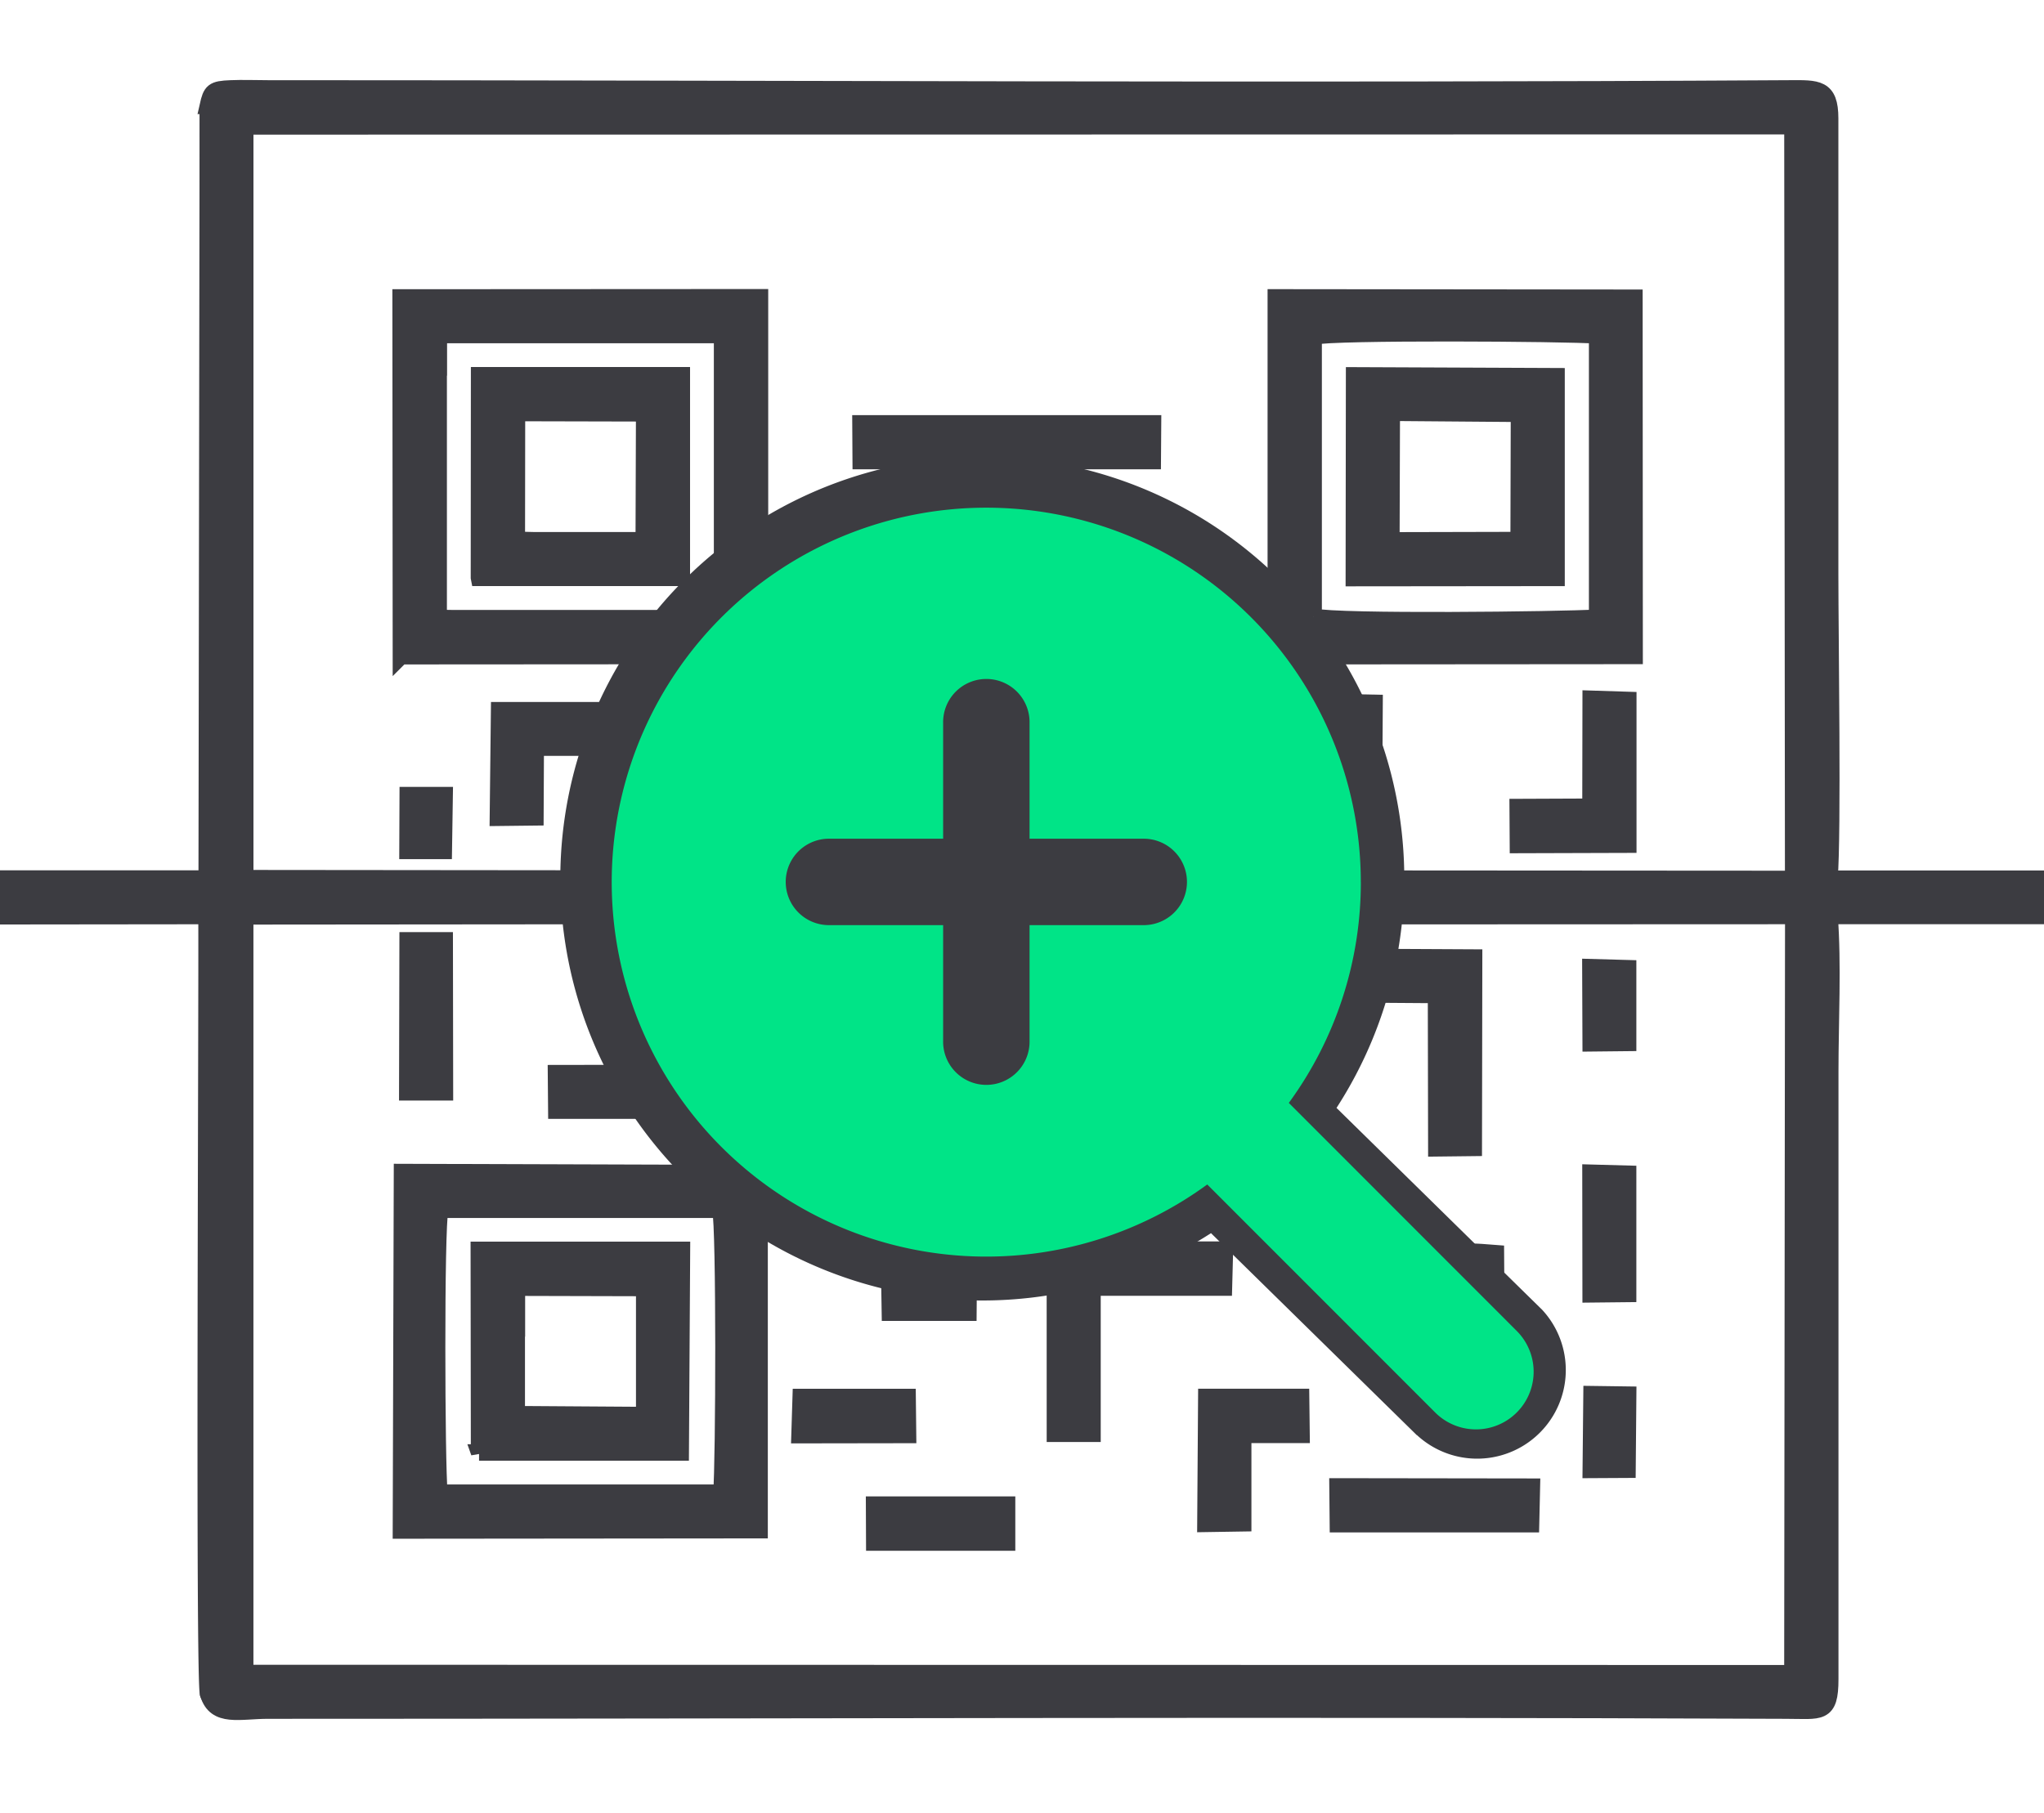 <svg xmlns="http://www.w3.org/2000/svg" xmlns:xlink="http://www.w3.org/1999/xlink" width="62" height="55" viewBox="0 0 62 55">
  <defs>
    <clipPath id="clip-path">
      <rect id="Rectangle_1556" data-name="Rectangle 1556" width="62" height="55" transform="translate(0.495 0.367)" fill="#3c3c41" stroke="#3c3c41" stroke-width="0.5"/>
    </clipPath>
  </defs>
  <g id="Group_4485" data-name="Group 4485" transform="translate(-185 -559)">
    <g id="Mask_Group_70" data-name="Mask Group 70" transform="translate(184.505 558.633)" clip-path="url(#clip-path)">
      <g id="Layer_x0020_1" transform="translate(-0.514 3.044)">
        <path id="Path_86334" data-name="Path 86334" d="M88.31,53.432,99.2,53.425l0-10.883-10.9.006.009,10.885Zm1.144-9.3v8.14l.443.007h7.788l.359,0,.007-.528V44.308l0-.62-8.592,0,0,.451Z" transform="translate(-75.139 -36.2)" fill="#3c3c41" stroke="#3c3c41" stroke-width="0.5" fill-rule="evenodd"/>
        <path id="Path_86335" data-name="Path 86335" d="M266.387,53.461l10.881-.008-.006-10.867-10.877-.011,0,10.885Zm1.145-1.2c.728.176,7.476.1,8.6.032l0-8.564c-.962-.072-8.031-.116-8.6.034l0,8.5Z" transform="translate(-226.677 -36.229)" fill="#3c3c41" stroke="#3c3c41" stroke-width="0.5" fill-rule="evenodd"/>
        <path id="Path_86336" data-name="Path 86336" d="M88.357,231.481l10.878-.01,0-10.83-10.846-.035Zm1.166-1.146,8.554,0c.079-.863.1-8.08-.031-8.586h-8.5C89.415,222.3,89.438,229.476,89.523,230.335Z" transform="translate(-75.186 -187.723)" fill="#3c3c41" stroke="#3c3c41" stroke-width="0.5" fill-rule="evenodd"/>
        <path id="Path_86337" data-name="Path 86337" d="M50.2,168.429l-1.131-.022.012,23.619c.219.737.954.5,1.807.5,15.323,0,30.736-.066,46.038,0,1.054,0,1.355.151,1.353-.958l0-18.437c0-1.476.092-3.277-.021-4.713l-1.1,0-.026,22.975L50.2,191.386l0-22.958Z" transform="translate(-41.754 -143.304)" fill="#3c3c41" stroke="#3c3c41" stroke-width="0.5" fill-rule="evenodd"/>
        <path id="Path_86338" data-name="Path 86338" d="M49.071.534v23.45l1.131-.017,0-22.81L97.134,1.15l.022,22.836,1.1-.007c.112-1.348.021-7.358.021-9.209l0-13.852c0-.953-.384-.918-1.266-.913-15.289.093-30.8,0-46.126,0-.365,0-.766-.016-1.126,0-.535.021-.592.081-.692.529Z" transform="translate(-41.755 0.001)" fill="#3c3c41" stroke="#3c3c41" stroke-width="0.5" fill-rule="evenodd"/>
        <path id="Path_86339" data-name="Path 86339" d="M7.324,51.771,7.312,28.153l1.131.022,10.438-.009a8.725,8.725,0,0,0,.077,2.242l1.106.01a12.138,12.138,0,0,0,.057-2.255l9.12,0v1.871l.043-1.886,1.132.026L55.4,28.164l1.1,0h7.27l.025-1.131-7.3,0-1.1.007-31.041-.02-1.125.017,0-1.841L23.2,27.028l-3.073,0-.052-1.867-.032,1.852-1.078.014L8.442,27.017l-1.131.017V3.584L7.276,27.028H.07a2.256,2.256,0,0,0,0,1.145l7.2-.008c.019,2.341-.091,23.326.049,23.605Z" transform="translate(0.003 -3.05)" fill="#3c3c41" stroke="#3c3c41" stroke-width="0.5" fill-rule="evenodd"/>
        <path id="Path_86340" data-name="Path 86340" d="M104.236,64.593l6.152,0,0-6.145-6.148,0-.005,6.14Zm1.147-1.152.5.012,2.942,0,.409,0,.013-3.851-3.859-.009Z" transform="translate(-88.698 -49.739)" fill="#3c3c41" stroke="#3c3c41" stroke-width="0.5" fill-rule="evenodd"/>
        <path id="Path_86341" data-name="Path 86341" d="M104.208,242.572h6.117l.037-6.147-6.161,0,.008,6.15Zm1.143-4.206v3.045l3.867.026,0-3.855-3.862-.01v.8Z" transform="translate(-88.668 -201.181)" fill="#3c3c41" stroke="#3c3c41" stroke-width="0.5" fill-rule="evenodd"/>
        <path id="Path_86342" data-name="Path 86342" d="M282.266,64.6l6.148-.006V58.476l-6.14-.026Zm1.138-1.144,3.861-.009.01-3.832-3.859-.031-.012,3.872Z" transform="translate(-240.191 -49.738)" fill="#3c3c41" stroke="#3c3c41" stroke-width="0.5" fill-rule="evenodd"/>
        <path id="Path_86343" data-name="Path 86343" d="M184.013,117.05l6.133.014.018-1.114-5.016-.029,0-4.987-1.118-.027Z" transform="translate(-156.584 -94.375)" fill="#3c3c41" stroke="#3c3c41" stroke-width="0.5" fill-rule="evenodd"/>
        <path id="Path_86344" data-name="Path 86344" d="M221.412,241.984l1.139,0,0-4.436,3.987,0,.03-1.15-5.157,0Z" transform="translate(-188.404 -201.16)" fill="#3c3c41" stroke="#3c3c41" stroke-width="0.5" fill-rule="evenodd"/>
        <path id="Path_86345" data-name="Path 86345" d="M181.879,69.338l8.858,0,.008-1.144h-8.873Z" transform="translate(-154.762 -58.026)" fill="#3c3c41" stroke="#3c3c41" stroke-width="0.5" fill-rule="evenodd"/>
        <path id="Path_86346" data-name="Path 86346" d="M284.792,177.962l2.117.015.009,4.653,1.135-.013.01-5.775-3.266-.017Z" transform="translate(-242.341 -150.467)" fill="#3c3c41" stroke="#3c3c41" stroke-width="0.5" fill-rule="evenodd"/>
        <path id="Path_86347" data-name="Path 86347" d="M317.815,127.553l-2.208.009.007,1.151,3.347-.01,0-4.39-1.14-.036Z" transform="translate(-268.562 -105.753)" fill="#3c3c41" stroke="#3c3c41" stroke-width="0.5" fill-rule="evenodd"/>
        <path id="Path_86348" data-name="Path 86348" d="M108.089,129.824l1.137-.013.01-2.115,2.7,0-.016-1.135-3.794,0Z" transform="translate(-91.977 -107.69)" fill="#3c3c41" stroke="#3c3c41" stroke-width="0.5" fill-rule="evenodd"/>
        <path id="Path_86349" data-name="Path 86349" d="M278.962,285.756l5.858,0,.026-1.138-5.895-.008Z" transform="translate(-237.371 -242.189)" fill="#3c3c41" stroke="#3c3c41" stroke-width="0.5" fill-rule="evenodd"/>
        <path id="Path_86350" data-name="Path 86350" d="M265.454,127.165l-2.33.012.019,1.143,3.441,0,.021-3.369-1.155-.023Z" transform="translate(-223.902 -106.303)" fill="#3c3c41" stroke="#3c3c41" stroke-width="0.5" fill-rule="evenodd"/>
        <path id="Path_86351" data-name="Path 86351" d="M181.265,170.281l-2.593.007-.018,1.109,3.783.024,0-3-1.132-.026Z" transform="translate(-152.024 -143.294)" fill="#3c3c41" stroke="#3c3c41" stroke-width="0.5" fill-rule="evenodd"/>
        <path id="Path_86352" data-name="Path 86352" d="M252.064,270.249l1.145-.018v-2.682l1.77,0-.014-1.151-2.874,0Z" transform="translate(-214.491 -226.692)" fill="#3c3c41" stroke="#3c3c41" stroke-width="0.5" fill-rule="evenodd"/>
        <path id="Path_86353" data-name="Path 86353" d="M207.806,92.742l1.129.019.013-5.633-1.127-.019Z" transform="translate(-176.83 -74.125)" fill="#3c3c41" stroke="#3c3c41" stroke-width="0.5" fill-rule="evenodd"/>
        <path id="Path_86354" data-name="Path 86354" d="M221.43,177.914l1.137,0V172.7l-1.137-.01Z" transform="translate(-188.422 -146.945)" fill="#3c3c41" stroke="#3c3c41" stroke-width="0.5" fill-rule="evenodd"/>
        <path id="Path_86355" data-name="Path 86355" d="M303.552,240.39l2.353.033.006-1.148-1.236,0-.016-2.4c-1.386-.11-1.121-.1-1.12,1.147,0,.747-.045,1.64.013,2.367Z" transform="translate(-258.276 -201.53)" fill="#3c3c41" stroke="#3c3c41" stroke-width="0.5" fill-rule="evenodd"/>
        <path id="Path_86356" data-name="Path 86356" d="M189.013,228l-1.278.012.018,1.139,2.381,0,.029-3.5-1.137-.011Z" transform="translate(-159.751 -192.002)" fill="#3c3c41" stroke="#3c3c41" stroke-width="0.5" fill-rule="evenodd"/>
        <path id="Path_86357" data-name="Path 86357" d="M89.651,178.03h1.142l-.007-4.61-1.124,0Z" transform="translate(-76.288 -147.566)" fill="#3c3c41" stroke="#3c3c41" stroke-width="0.5" fill-rule="evenodd"/>
        <path id="Path_86358" data-name="Path 86358" d="M119.9,201.588l4.432,0,.039-1.144-4.481.007Z" transform="translate(-102.016 -170.568)" fill="#3c3c41" stroke="#3c3c41" stroke-width="0.5" fill-rule="evenodd"/>
        <path id="Path_86359" data-name="Path 86359" d="M184.651,289.439l4.028,0V288.29l-4.033,0Z" transform="translate(-157.123 -245.316)" fill="#3c3c41" stroke="#3c3c41" stroke-width="0.5" fill-rule="evenodd"/>
        <path id="Path_86360" data-name="Path 86360" d="M330.431,224.458l1.136-.012V220.8l-1.141-.031Z" transform="translate(-281.173 -187.865)" fill="#3c3c41" stroke="#3c3c41" stroke-width="0.5" fill-rule="evenodd"/>
        <path id="Path_86361" data-name="Path 86361" d="M172.78,210.862l3.523.008.026-1.145h-3.561Z" transform="translate(-147.015 -178.462)" fill="#3c3c41" stroke="#3c3c41" stroke-width="0.5" fill-rule="evenodd"/>
        <path id="Path_86362" data-name="Path 86362" d="M238.484,102.143l.027-3.355-1.125-.012c-.068.686-.015,1.6-.017,2.3,0,1.2-.234,1.174,1.114,1.069Z" transform="translate(-201.971 -84.052)" fill="#3c3c41" stroke="#3c3c41" stroke-width="0.5" fill-rule="evenodd"/>
        <path id="Path_86363" data-name="Path 86363" d="M169.47,267.548l3.291-.005-.013-1.151-3.242,0Z" transform="translate(-144.209 -226.683)" fill="#3c3c41" stroke="#3c3c41" stroke-width="0.5" fill-rule="evenodd"/>
        <path id="Path_86364" data-name="Path 86364" d="M253.414,194.306l2.918.01-.008-1.155-2.893.009Z" transform="translate(-215.639 -164.368)" fill="#3c3c41" stroke="#3c3c41" stroke-width="0.5" fill-rule="evenodd"/>
        <path id="Path_86365" data-name="Path 86365" d="M280.974,231.121l1.146-.022v-2.474l-1.126-.029Z" transform="translate(-239.091 -194.522)" fill="#3c3c41" stroke="#3c3c41" stroke-width="0.5" fill-rule="evenodd"/>
        <path id="Path_86366" data-name="Path 86366" d="M330.422,181.22l1.135-.012,0-2.266-1.144-.032Z" transform="translate(-281.163 -152.243)" fill="#3c3c41" stroke="#3c3c41" stroke-width="0.5" fill-rule="evenodd"/>
        <path id="Path_86367" data-name="Path 86367" d="M127.013,170.608l1.139-.008,0-2.24-1.146.012Z" transform="translate(-108.073 -143.265)" fill="#3c3c41" stroke="#3c3c41" stroke-width="0.5" fill-rule="evenodd"/>
        <path id="Path_86368" data-name="Path 86368" d="M330.478,268.12l1.113-.006.02-2.277-1.11-.015Z" transform="translate(-281.216 -226.2)" fill="#3c3c41" stroke="#3c3c41" stroke-width="0.5" fill-rule="evenodd"/>
        <path id="Path_86369" data-name="Path 86369" d="M157,150.234,157,148.385l-1.115.025,0,1.841Z" transform="translate(-132.641 -126.266)" fill="#3c3c41" stroke="#3c3c41" stroke-width="0.5" fill-rule="evenodd"/>
        <path id="Path_86370" data-name="Path 86370" d="M127.066,150.229l1.078-.014.031-1.852-1.136.031Z" transform="translate(-108.102 -126.248)" fill="#3c3c41" stroke="#3c3c41" stroke-width="0.5" fill-rule="evenodd"/>
        <path id="Path_86371" data-name="Path 86371" d="M89.693,145.564h1.1l.026-1.692H89.7Z" transform="translate(-76.323 -122.425)" fill="#3c3c41" stroke="#3c3c41" stroke-width="0.5" fill-rule="evenodd"/>
      </g>
    </g>
    <path id="Path_86885" data-name="Path 86885" d="M25.976,29.7l-6.245-6.131a12.8,12.8,0,1,1,3.807-3.8l6.239,6.126a2.689,2.689,0,0,1-3.8,3.8Z" transform="translate(202.002 572.845)" fill="#3c3c41"/>
    <path id="Icon_fa-solid-magnifying-glass-plus" data-name="Icon fa-solid-magnifying-glass-plus" d="M22.719,11.359a11.332,11.332,0,0,1-2.185,6.7l6.914,6.919a1.749,1.749,0,1,1-2.474,2.474L18.06,20.534a11.361,11.361,0,1,1,4.658-9.175Zm-12.67,4.806a1.311,1.311,0,1,0,2.621,0v-3.5h3.5a1.311,1.311,0,0,0,0-2.621h-3.5v-3.5a1.311,1.311,0,1,0-2.621,0v3.5h-3.5a1.311,1.311,0,0,0,0,2.621h3.5Z" transform="translate(203.559 574.403)" fill="#00e487"/>
  </g>
</svg>
